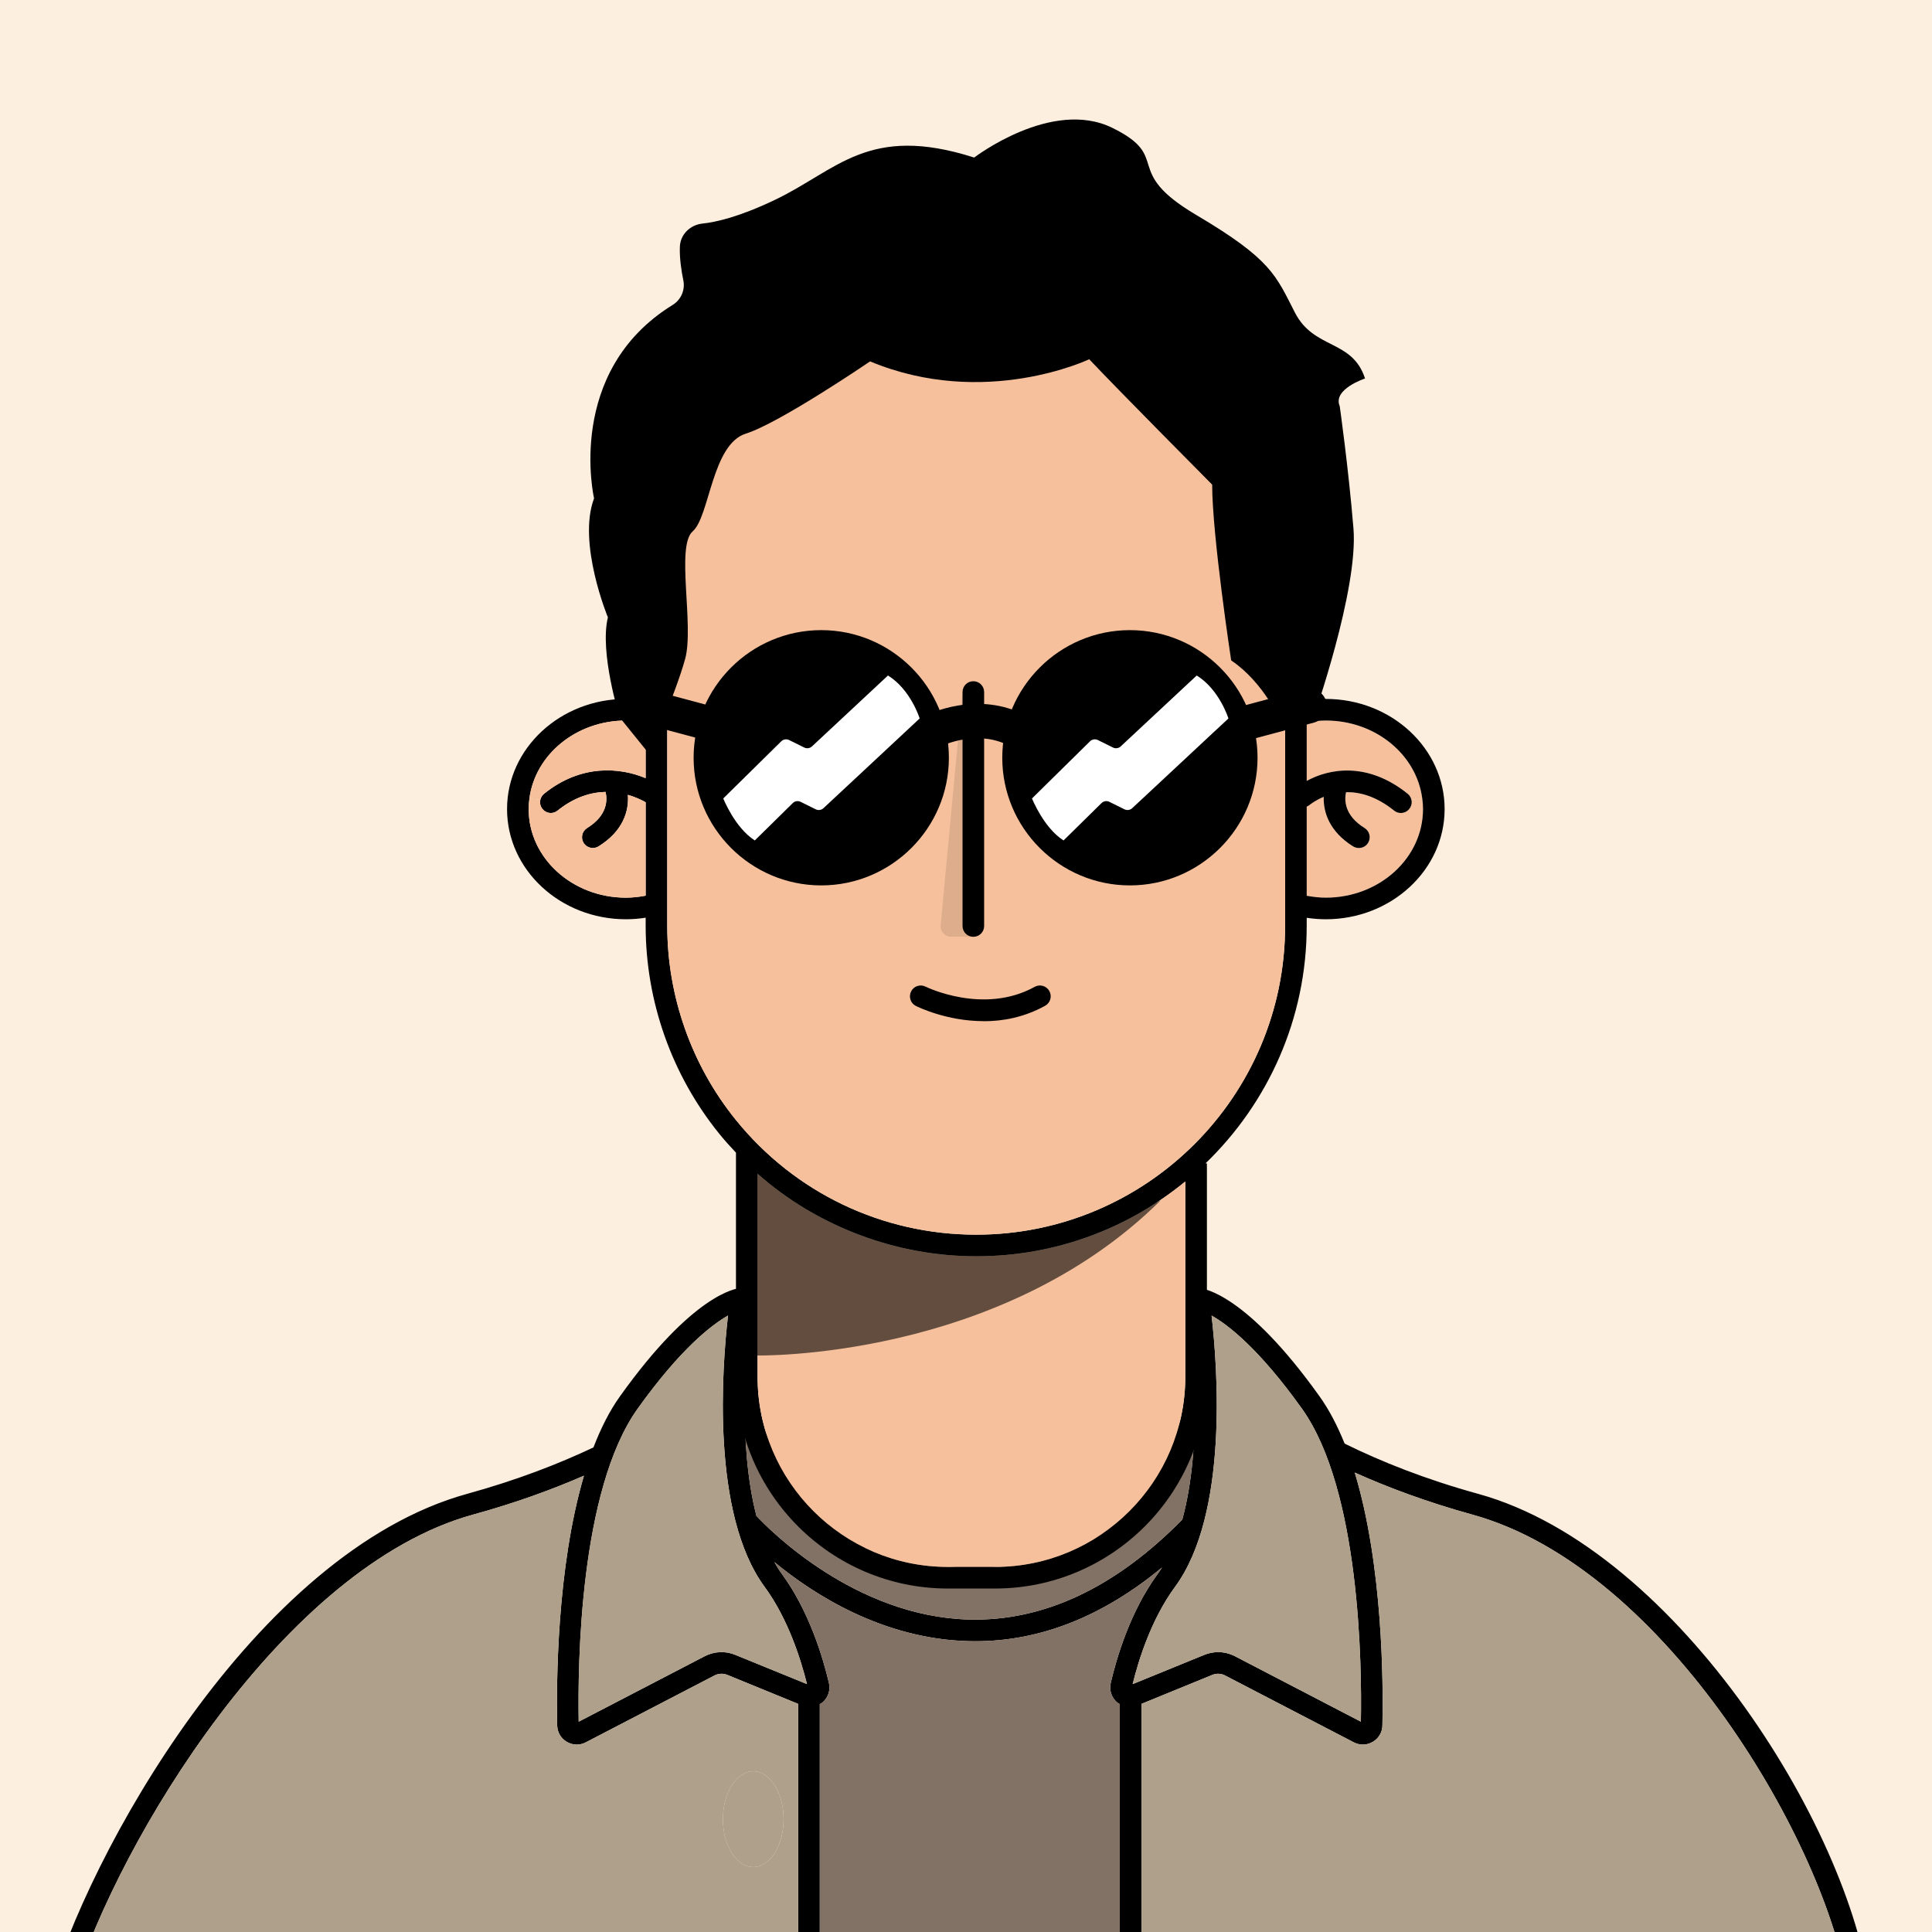 <svg fill="none" height="160" viewBox="0 0 160 160" width="160" xmlns="http://www.w3.org/2000/svg" xmlns:xlink="http://www.w3.org/1999/xlink"><rect x="0" y="0" width="160" height="160" fill="#333333" stroke="none"/><clipPath id="a"><path d="m0 0h160v160h-160z"/></clipPath><clipPath id="b"><path d="m3.477 12.046h151.734v154.661h-151.734z"/></clipPath><clipPath id="c"><path d="m77.902 56.415h3.6v21.168h-3.6z"/></clipPath><clipPath id="d"><path d="m4.908 9.899h149.015v159.248h-149.015z"/></clipPath><g clip-path="url(#a)"><path d="m0 0h229v229h-229z" fill="#fdefdf" transform="translate(-34.667 -24.667)"/><g clip-path="url(#b)"><path d="m154.939 165.555.093.973h-151.376l.308-1.131c3.213-11.729 17.125-36.826 34.729-41.685 4.101-1.131 7.564-2.476 10.455-3.843.608-1.581 1.331-3.027 2.204-4.244 6.026-8.437 9.575-8.923 9.961-8.952l1.116-.079-.172 1.109s-.136.902-.272 2.298c.179.722.1 1.481 0 2.247-.136 1.145-.079 2.211.243 3.327.573 1.961 1.51 3.872 2.583 5.604 1.903 3.091 4.559 5.596 8.058 6.741 3.879 1.267 8.258 1.596 12.266.766 3.492-.73 6.798-2.419 9.239-5.046 2.605-2.805 3.657-6.44 4.516-10.068-.15-3.357-.515-5.811-.529-5.869l-.172-1.109 1.124.079c.379.029 3.929.515 9.955 8.952.816 1.138 1.503 2.476 2.089 3.929 3.02 1.489 6.67 2.949 11.05 4.158 16.767 4.623 31.294 28.568 32.525 41.843zm-60.413-.816h58.516c-1.703-11.772-14.992-34.858-31.101-39.302-3.749-1.038-6.977-2.24-9.746-3.485 2.333 7.693 2.368 17.468 2.29 20.939-.008.565-.308 1.073-.795 1.359-.257.151-.536.229-.823.229-.257 0-.515-.064-.751-.186l-10.663-5.539c-.322-.171-.708-.186-1.045-.05l-5.882 2.405zm18.177-22.156c.086-4.716-.072-19.186-4.881-25.92-3.549-4.966-6.111-6.941-7.485-7.714.493 4.279 1.417 16.423-3.027 22.47-1.975 2.684-3.027 6.083-3.507 8.051l5.925-2.419c.373-.15.759-.229 1.153-.229.479 0 .959.115 1.402.344zm-14.792-16.738c.823-3.013 1.066-6.513 1.059-9.633-.358 1.274-.766 2.526-1.302 3.729-.866 1.925-2.104 3.649-3.657 5.081-2.777 2.54-6.348 4.071-10.062 4.594-2.104.293-4.244.286-6.355.036-2.082-.258-4.186-.687-6.126-1.496-3.356-1.41-5.875-4.165-7.657-7.271-.859-1.495-1.632-3.113-2.147-4.766 0 3.034.208 6.441.98 9.418 1.03 1.109 8.144 8.344 17.619 8.587 6.154.151 12.087-2.626 17.647-8.279zm-2.047 4.515c.129-.172.25-.358.372-.551-4.902 4.058-10.09 6.112-15.465 6.112-.186 0-.379 0-.565-.008-7.092-.186-12.817-3.857-16.073-6.548.193.351.401.687.63.995 2.268 3.092 3.406 6.977 3.886 9.017.136.594-.064 1.209-.529 1.61-.072.057-.15.093-.229.143v23.609h24.846v-23.609c-.079-.05-.158-.086-.229-.15-.458-.394-.658-1.009-.522-1.603.472-2.04 1.61-5.925 3.879-9.017zm-34.965 6.691 5.933 2.419c-.487-1.968-1.539-5.367-3.506-8.051-4.451-6.047-3.528-18.184-3.034-22.47-1.374.78-3.936 2.755-7.485 7.714-4.809 6.734-4.966 21.204-4.881 25.92l10.427-5.417c.794-.415 1.725-.458 2.548-.115zm5.203 27.688v-23.63l-5.875-2.405c-.344-.136-.723-.121-1.052.05l-10.663 5.539c-.236.122-.494.186-.744.186-.286 0-.573-.078-.83-.229-.487-.286-.78-.794-.794-1.359-.071-3.428-.043-13.032 2.219-20.682-2.641 1.152-5.682 2.262-9.196 3.228-15.651 4.315-29.312 26.893-33.148 39.302h54.459c.086-2.061 1.174-3.693 2.505-3.693 1.331 0 2.412 1.632 2.498 3.693z" fill="#000"/><path d="m153.043 164.739h-58.517v-23.63l5.882-2.405c.337-.136.723-.121 1.045.05l10.663 5.539c.236.122.494.186.751.186.287 0 .566-.078.823-.229.487-.286.787-.794.795-1.359.078-3.471.043-13.246-2.29-20.939 2.769 1.245 5.997 2.447 9.746 3.485 16.109 4.444 29.398 27.53 31.102 39.302z" fill="#aea08b"/><path d="m107.822 116.663c4.809 6.734 4.967 21.204 4.881 25.92l-10.42-5.417c-.443-.229-.923-.344-1.402-.344-.394 0-.78.079-1.152.229l-5.925 2.419c.479-1.968 1.532-5.367 3.507-8.051 4.444-6.047 3.521-18.191 3.027-22.47 1.374.772 3.936 2.748 7.485 7.714z" fill="#aea08b"/><path d="m98.97 116.212c.007 3.12-.236 6.62-1.059 9.633-5.56 5.653-11.493 8.43-17.647 8.279-9.475-.243-16.588-7.478-17.619-8.587-.773-2.977-.988-6.383-.98-9.418.515 1.653 1.288 3.271 2.147 4.766 1.782 3.106 4.301 5.861 7.657 7.271 1.939.809 4.043 1.238 6.126 1.496 2.111.25 4.251.257 6.355-.036 3.714-.522 7.285-2.054 10.062-4.594 1.553-1.432 2.791-3.156 3.657-5.081.537-1.203.945-2.455 1.302-3.729z" fill="#827165"/><path d="m96.236 129.809c-.122.193-.243.379-.372.551-2.268 3.092-3.406 6.978-3.879 9.017-.136.594.064 1.209.522 1.603.072.064.15.1.229.15v23.609h-24.846v-23.609c.079-.05.158-.086.229-.143.465-.401.666-1.016.53-1.61-.479-2.039-1.617-5.925-3.886-9.017-.229-.308-.436-.644-.63-.995 3.256 2.691 8.981 6.362 16.073 6.548.186.008.379.008.565.008 5.374 0 10.563-2.054 15.465-6.112z" fill="#827165"/><g fill="#aea08b"><path d="m66.831 139.47-5.933-2.419c-.823-.343-1.753-.3-2.548.115l-10.427 5.417c-.086-4.716.072-19.186 4.881-25.92 3.55-4.959 6.111-6.934 7.485-7.714-.494 4.286-1.417 16.423 3.034 22.47 1.968 2.684 3.02 6.083 3.506 8.051z"/><path d="m66.102 141.109v23.63h-.623c-.086-2.061-1.174-3.693-2.498-3.693s-2.419 1.632-2.505 3.693h-54.459c3.836-12.409 17.497-34.987 33.148-39.302 3.514-.966 6.555-2.076 9.196-3.228-2.261 7.65-2.29 17.254-2.218 20.682.014.565.308 1.073.794 1.359.258.151.544.229.83.229.251 0 .508-.064.744-.186l10.663-5.539c.329-.171.709-.186 1.052-.05zm-1.21 9.546c0-2.189-1.123-3.964-2.512-3.964s-2.512 1.775-2.512 3.964c0 2.19 1.123 3.965 2.512 3.965s2.512-1.775 2.512-3.965z"/><path d="m62.38 154.62c1.387 0 2.512-1.775 2.512-3.965 0-2.189-1.125-3.964-2.512-3.964-1.387 0-2.512 1.775-2.512 3.964 0 2.19 1.125 3.965 2.512 3.965z"/></g></g><path d="m117.784 66.118c.043.293.064.587.064.887 0 4.051-3.607 7.335-8.051 7.335-.536 0-1.066-.064-1.581-.157v-7.385c.086-.036.172-.079.243-.143.05-.036.472-.379 1.167-.665-.043 1.281.472 2.884 2.44 4.108.15.086.308.129.472.129.301 0 .594-.15.759-.422.265-.422.129-.973-.286-1.231-1.689-1.045-1.682-2.312-1.539-2.97 1.123-.021 2.49.329 3.979 1.524.164.136.365.2.558.2.265 0 .522-.115.701-.336.179-.222.236-.501.179-.751z" fill="#f5c09b"/><path d="m117.784 66.119-.895.122c-.043-.193-.15-.372-.315-.508-3.349-2.691-6.54-2.068-8.358-1.059v-4.838c.522-.1 1.045-.165 1.581-.165 4.115 0 7.514 2.82 7.987 6.448z" fill="#f5c09b"/><path d="m109.797 57.882c5.425 0 9.84 4.093 9.84 9.124 0 5.031-4.415 9.124-9.84 9.124-.529 0-1.059-.043-1.581-.122v.658c0 7.722-3.22 14.699-8.38 19.68h.115v17.662c0 9.675-7.872 17.547-17.547 17.547h-3.907c-9.675 0-17.547-7.872-17.547-17.547v-18.549c-.487-.515-.959-1.038-1.403-1.589-3.922-4.852-6.076-10.956-6.076-17.204v-.666c-.544.086-1.088.129-1.639.129-5.425 0-9.84-4.093-9.84-9.124 0-5.031 4.415-9.124 9.84-9.124.551 0 1.095.05 1.639.136v-7.113c0-15.093 12.28-27.373 27.373-27.373 15.093 0 27.373 12.28 27.373 27.373v7.099c.522-.072 1.052-.122 1.581-.122zm8.051 9.124c0-.3-.021-.594-.064-.887-.473-3.628-3.872-6.448-7.987-6.448-.536 0-1.059.064-1.581.165v4.838c1.818-1.009 5.009-1.632 8.358 1.059.165.136.272.315.315.508.058.251 0 .53-.179.751-.179.222-.436.336-.701.336-.193 0-.394-.064-.558-.2-1.489-1.195-2.855-1.546-3.979-1.524-.143.658-.15 1.925 1.539 2.97.415.258.551.809.286 1.231-.165.272-.458.422-.759.422-.164 0-.322-.043-.472-.129-1.968-1.224-2.483-2.827-2.44-4.108-.694.286-1.117.63-1.167.666-.071.064-.157.107-.243.143v7.385c.515.093 1.045.157 1.581.157 4.444 0 8.051-3.285 8.051-7.335zm-11.421 9.661v-25.762c0-14.105-11.479-25.584-25.584-25.584-14.105 0-25.584 11.479-25.584 25.584v25.762c0 5.84 2.011 11.543 5.675 16.073 4.888 6.047 12.144 9.51 19.909 9.51 14.105 0 25.584-11.471 25.584-25.583zm-8.266 37.341v-16.159c-4.723 3.865-10.756 6.19-17.318 6.19s-13.146-2.447-18.105-6.834v16.803c0 8.688 7.07 15.758 15.758 15.758h3.907c8.688 0 15.758-7.07 15.758-15.758zm-44.691-39.832v-7.736c-.315-.179-.823-.429-1.474-.615.1 1.31-.372 2.998-2.433 4.272-.143.086-.308.129-.465.129-.301 0-.594-.15-.766-.422-.258-.422-.129-.973.293-1.231 1.703-1.052 1.682-2.34 1.524-2.991-1.181.029-2.555.408-3.972 1.546-.165.136-.358.2-.558.2-.258 0-.522-.115-.694-.336-.179-.222-.236-.501-.179-.751.043-.193.15-.372.315-.508 3.12-2.512 6.355-2.147 8.409-1.288v-4.601c-.537-.1-1.088-.172-1.639-.172-4.108 0-7.507 2.82-7.986 6.448-.043.293-.064.587-.064.887 0 4.051 3.614 7.335 8.051 7.335.558 0 1.102-.064 1.639-.165z" fill="#000"/><path d="m106.427 50.904v25.762c0 14.112-11.479 25.583-25.584 25.583-7.765 0-15.021-3.463-19.909-9.51-3.664-4.53-5.675-10.233-5.675-16.073v-25.762c0-14.105 11.471-25.584 25.584-25.584 14.112 0 25.584 11.479 25.584 25.584z" fill="#f5c09b"/><path d="m98.162 97.849v16.159c0 8.688-7.07 15.758-15.758 15.758h-3.907c-8.688 0-15.758-7.07-15.758-15.758v-16.803c4.959 4.387 11.35 6.834 18.105 6.834 6.755 0 12.595-2.325 17.318-6.19z" fill="#f5c09b"/><path d="m53.471 66.44v7.736c-.537.1-1.081.165-1.639.165-4.437 0-8.051-3.285-8.051-7.335 0-.301.021-.594.064-.887l.902.122c-.057.251 0 .53.179.751.172.222.436.336.694.336.2 0 .394-.064.558-.2 1.417-1.138 2.791-1.517 3.972-1.546.157.651.179 1.939-1.524 2.991-.422.258-.551.809-.293 1.231.172.272.465.422.766.422.157 0 .322-.043.465-.129 2.061-1.274 2.533-2.963 2.433-4.272.651.186 1.159.436 1.474.615z" fill="#f5c09b"/><path d="m53.47 59.843v4.601c-2.054-.859-5.288-1.224-8.409 1.288-.165.136-.272.315-.315.508l-.902-.122c.479-3.628 3.879-6.448 7.986-6.448.551 0 1.102.071 1.639.172z" fill="#f5c09b"/><g fill="#000"><path d="m93.546 100.468c-.215.129-.444.251-.701.344-4.888 1.811-11.622 3.006-16.81 2.018-4.609-.873-10.842-3.478-14.155-7.027l.751 16.452s20.102.444 33.498-12.853c-.816.436-1.689.787-2.591 1.066z" opacity=".6"/><g clip-path="url(#c)"><path d="m80.607 77.583c-.494 0-.894-.401-.894-.894v-19.379c0-.494.401-.894.894-.894.494 0 .895.401.895.894v19.379c0 .494-.401.894-.895.894z"/><path d="m77.902 76.624 1.81-19.315.894 20.267h-1.832c-.515 0-.923-.444-.873-.959z" opacity=".1"/></g><path d="m81.459 84.567c-3.07 0-5.46-1.188-5.611-1.26-.444-.222-.615-.759-.394-1.202.222-.444.759-.616 1.202-.394.057.029 4.809 2.354 9.031.014.429-.236.973-.086 1.217.351.236.429.086.973-.351 1.217-1.732.959-3.499 1.281-5.095 1.281z"/><path d="m58.05 61.159c-.122 0-.25-.014-.372-.05l-4.737-1.267c-.766-.208-1.217-.988-1.009-1.753.208-.766.988-1.217 1.753-1.009l4.737 1.267c.766.207 1.216.988 1.009 1.753-.172.637-.751 1.059-1.381 1.059z"/><path d="m103.715 61.159c-.63 0-1.21-.422-1.382-1.059-.207-.766.251-1.546 1.009-1.753l4.731-1.267c.758-.208 1.546.25 1.753 1.009.208.766-.25 1.546-1.009 1.753l-4.73 1.267c-.122.036-.251.05-.372.05z"/><path d="m68.012 72.43c5.343 0 9.675-4.332 9.675-9.675s-4.332-9.675-9.675-9.675-9.675 4.332-9.675 9.675 4.332 9.675 9.675 9.675z"/><path d="m68.012 53.974c4.852 0 8.781 3.929 8.781 8.781 0 4.852-3.929 8.781-8.781 8.781-4.852 0-8.781-3.929-8.781-8.781 0-4.852 3.929-8.781 8.781-8.781zm0-1.789c-5.825 0-10.57 4.745-10.57 10.57 0 5.825 4.745 10.57 10.57 10.57s10.57-4.745 10.57-10.57c0-5.825-4.745-10.57-10.57-10.57z"/></g><path d="m62.509 69.603 3.149-3.099c.172-.165.429-.207.644-.1l1.26.623c.208.1.458.064.63-.093l7.972-7.435s-.744-2.397-2.626-3.557l-6.298 5.875c-.172.158-.422.193-.63.093l-1.26-.623c-.215-.107-.472-.064-.644.1l-4.809 4.737s.959 2.426 2.612 3.478z" fill="#fff"/><path d="m93.574 72.43c5.343 0 9.675-4.332 9.675-9.675s-4.331-9.675-9.675-9.675-9.675 4.332-9.675 9.675 4.332 9.675 9.675 9.675z" fill="#000"/><path d="m93.574 53.974c4.852 0 8.781 3.929 8.781 8.781 0 4.852-3.929 8.781-8.781 8.781-4.852 0-8.781-3.929-8.781-8.781 0-4.852 3.929-8.781 8.781-8.781zm0-1.789c-5.825 0-10.57 4.745-10.57 10.57 0 5.825 4.745 10.57 10.57 10.57s10.57-4.745 10.57-10.57c0-5.825-4.745-10.57-10.57-10.57z" fill="#000"/><path d="m88.078 69.603 3.149-3.099c.172-.165.429-.207.644-.1l1.26.623c.207.1.458.064.63-.093l7.972-7.435s-.744-2.397-2.626-3.557l-6.298 5.875c-.172.158-.422.193-.63.093l-1.26-.623c-.215-.107-.472-.064-.644.1l-4.809 4.737s.959 2.426 2.612 3.478z" fill="#fff"/><path d="m77.229 61.996c-.522 0-1.023-.286-1.274-.78-.358-.701-.086-1.567.615-1.925.179-.093 4.401-2.211 8.473.014.694.379.945 1.252.565 1.939-.379.694-1.245.952-1.939.565-2.755-1.51-5.761 0-5.789.014-.207.107-.429.157-.651.157z" fill="#000"/><g clip-path="url(#d)"><path d="m51.309 59.377s-1.675-5.346-.966-8.251c0 0-2.548-6.154-1.145-9.854 0 0-2.44-10.498 6.505-16.016.694-.429 1.052-1.238.887-2.039s-.322-1.853-.286-2.784c.036-1.016.852-1.81 1.868-1.918 1.116-.115 3.041-.551 5.968-1.946 5.188-2.462 7.743-6.333 16.538-3.521 0 0 6.419-4.924 11.436-2.462 5.016 2.462.701 3.521 6.949 7.213 6.247 3.693 6.598 5.017 8.18 8.094 1.581 3.077 4.751 2.197 5.803 5.453 0 0-2.698.88-2.096 2.29 0 0 .715 5.016 1.137 10.119.423 5.102-3.342 15.765-3.342 15.765l-2.719.186s-1.338-3.17-4.065-5.016c0 0-1.574-10.334-1.574-14.556 0 0-7.693-7.743-10.183-10.384 0 0-8.645 4.136-18.148.179 0 0-7.478 5.102-10.291 5.983s-2.991 6.863-4.401 8.094.143 7.815-.63 10.591c-.773 2.777-2.97 7.843-2.97 7.843l-2.469-3.056z" fill="#000"/></g></g></svg>